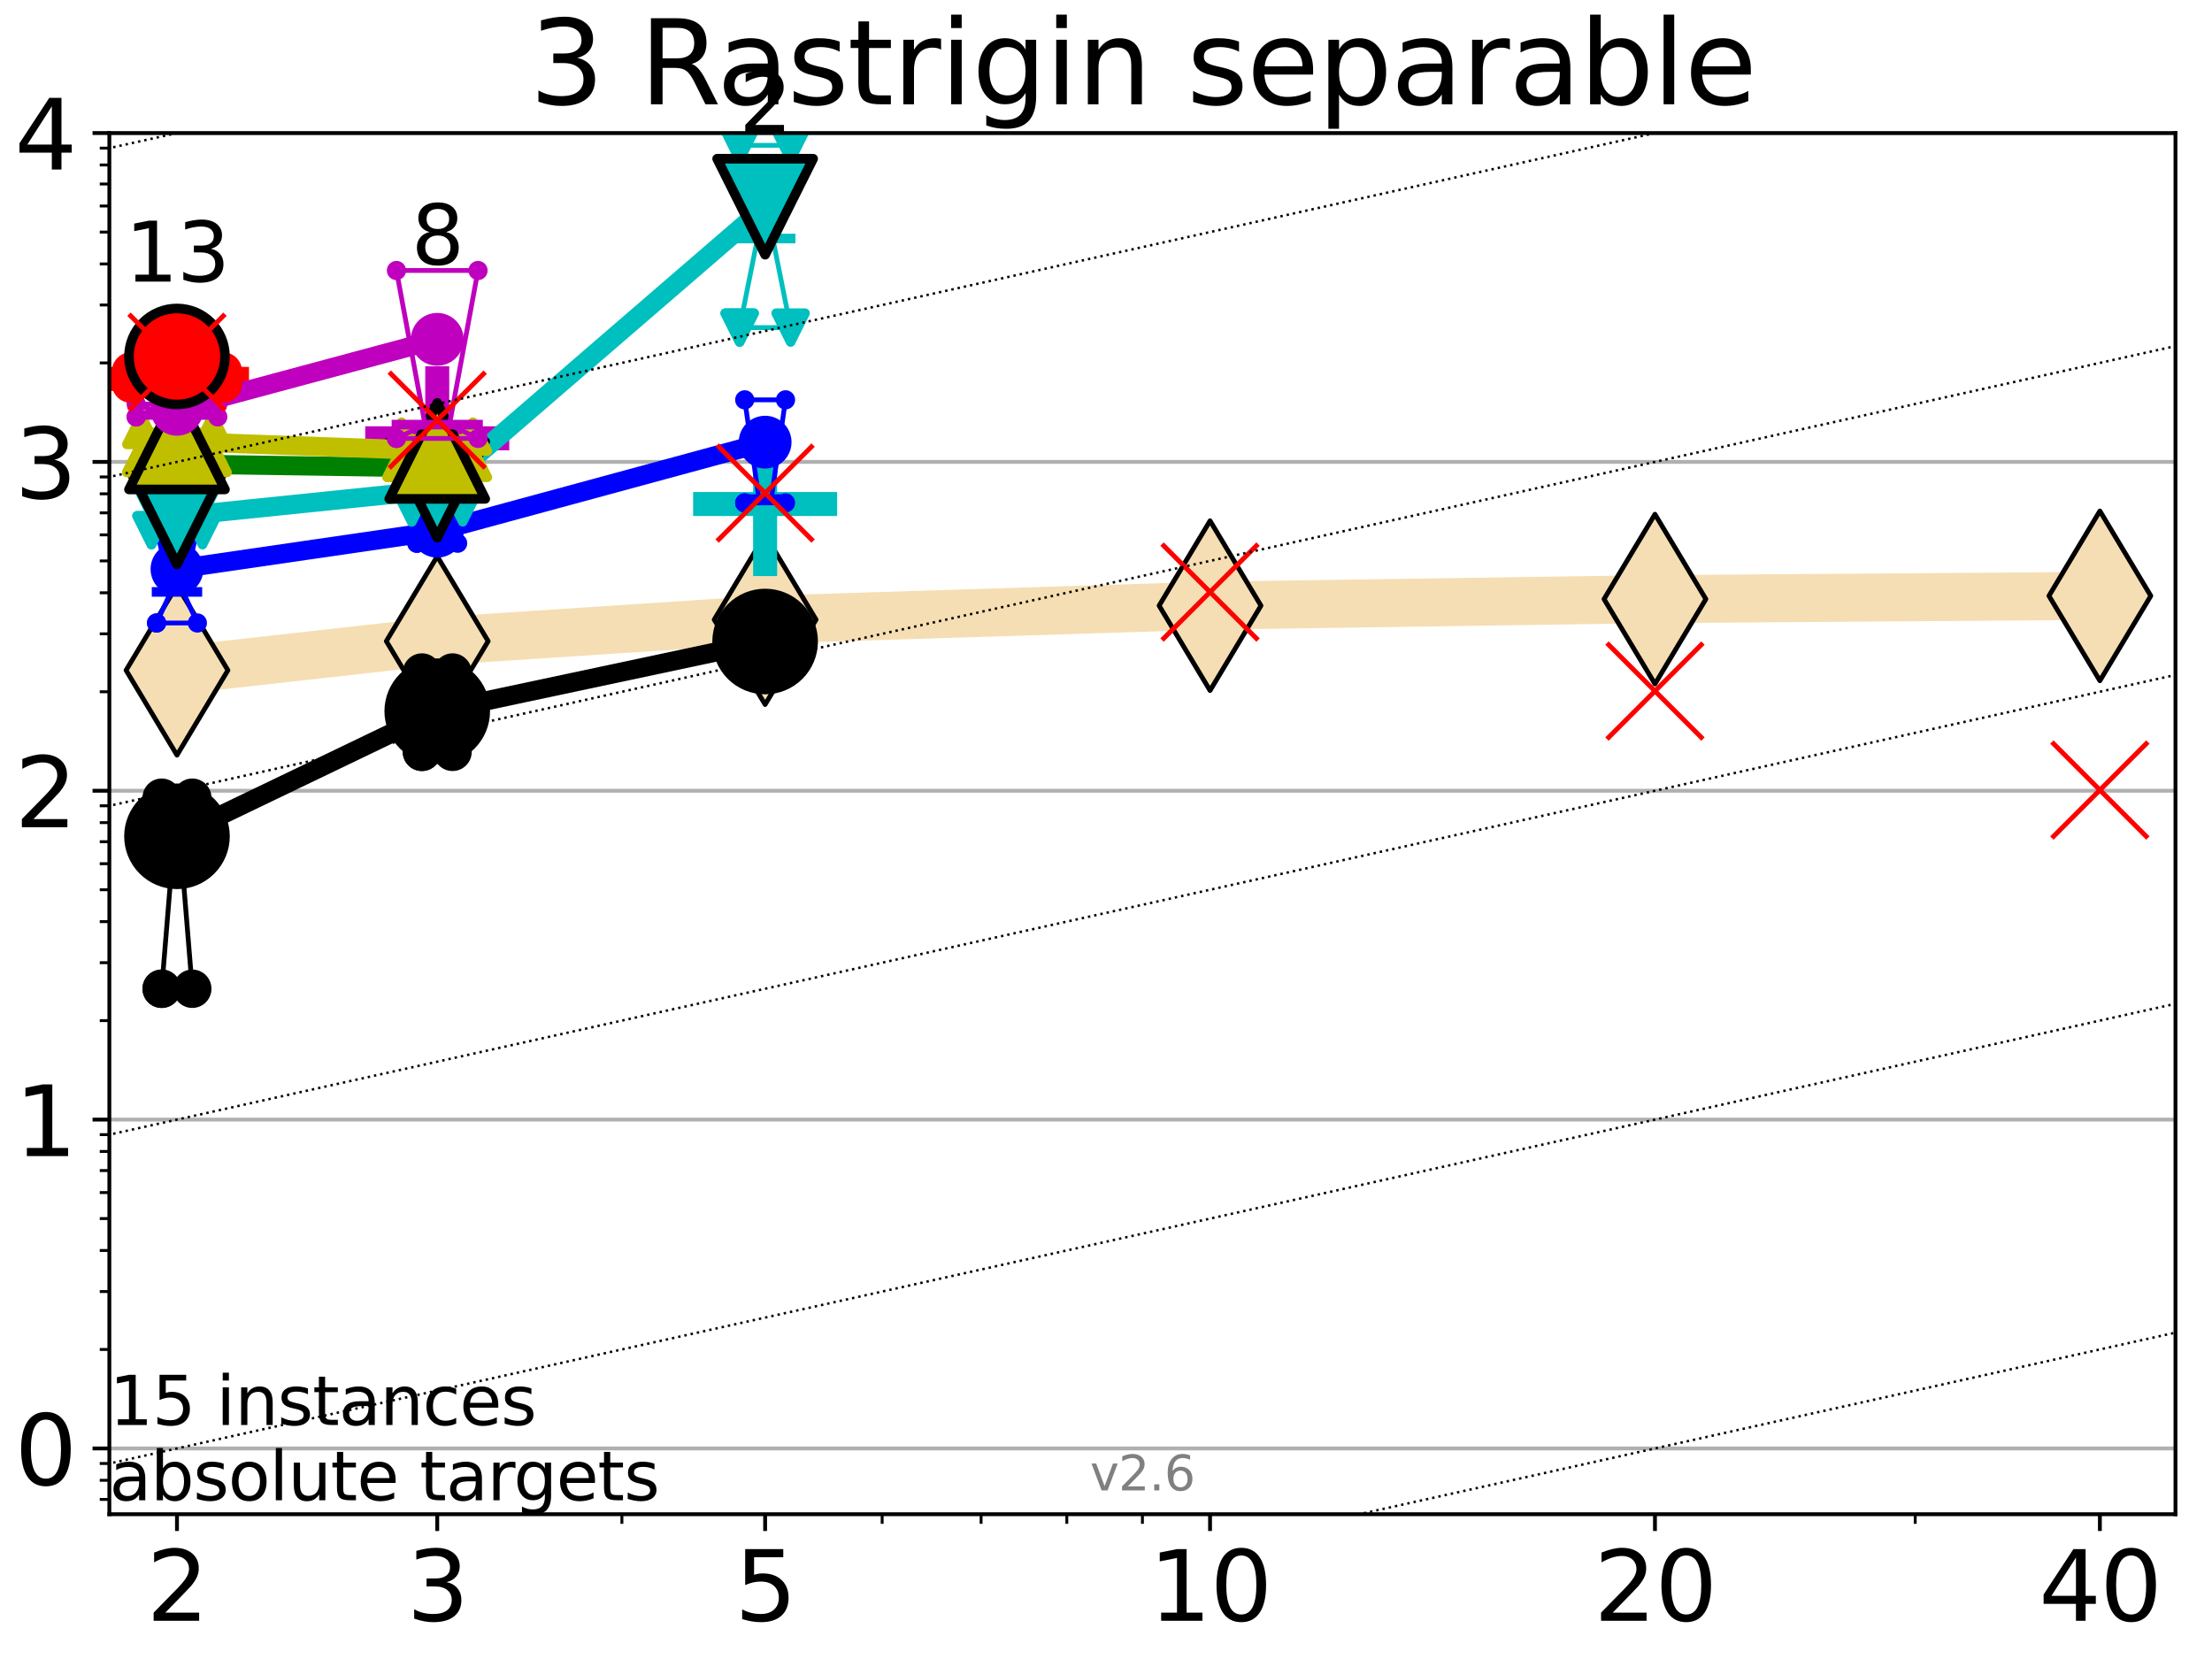 <?xml version="1.0" encoding="utf-8" standalone="no"?>
<!DOCTYPE svg PUBLIC "-//W3C//DTD SVG 1.1//EN"
  "http://www.w3.org/Graphics/SVG/1.1/DTD/svg11.dtd">
<svg height="345.6pt" version="1.1" viewBox="0 0 460.8 345.6" width="460.8pt" xmlns="http://www.w3.org/2000/svg" xmlns:xlink="http://www.w3.org/1999/xlink">
 <defs>
  <style type="text/css">*{stroke-linecap:butt;stroke-linejoin:round;}</style>
 </defs>
 <g id="figure_1">
  <g id="patch_1">
   <path d="M 0 345.6 
L 460.8 345.6 
L 460.8 0 
L 0 0 
z
" style="fill:#ffffff;"/>
  </g>
  <g id="axes_1">
   <g id="patch_2">
    <path d="M 22.78 315.44 
L 453.192 315.44 
L 453.192 27.72 
L 22.78 27.72 
z
" style="fill:#ffffff;"/>
   </g>
   <g id="line2d_1">
    <path clip-path="url(#paa80f59f14)" d="M 36.868 139.628 
L 91.085 133.571 
L 159.39 129.083 
L 252.074 126.169 
L 344.758 124.805 
L 437.443 124.128 
" style="fill:none;stroke:#f5deb3;stroke-linecap:square;stroke-width:10;"/>
    <defs>
     <path d="M -0 17.678 
L 10.607 0 
L 0 -17.678 
L -10.607 -0 
z
" id="m1c921a0068" style="stroke:#000000;stroke-linejoin:miter;"/>
    </defs>
    <g clip-path="url(#paa80f59f14)">
     <use style="fill:#f5deb3;stroke:#000000;stroke-linejoin:miter;" x="36.868" xlink:href="#m1c921a0068" y="139.628"/>
     <use style="fill:#f5deb3;stroke:#000000;stroke-linejoin:miter;" x="91.085" xlink:href="#m1c921a0068" y="133.571"/>
     <use style="fill:#f5deb3;stroke:#000000;stroke-linejoin:miter;" x="159.39" xlink:href="#m1c921a0068" y="129.083"/>
     <use style="fill:#f5deb3;stroke:#000000;stroke-linejoin:miter;" x="252.074" xlink:href="#m1c921a0068" y="126.169"/>
     <use style="fill:#f5deb3;stroke:#000000;stroke-linejoin:miter;" x="344.758" xlink:href="#m1c921a0068" y="124.805"/>
     <use style="fill:#f5deb3;stroke:#000000;stroke-linejoin:miter;" x="437.443" xlink:href="#m1c921a0068" y="124.128"/>
    </g>
   </g>
   <g id="line2d_2">
    <defs>
     <path d="M -15 0 
L 15 0 
M 0 15 
L 0 -15 
" id="m4ba7f2fe0a" style="stroke:#00bfbf;stroke-width:5;"/>
    </defs>
    <g clip-path="url(#paa80f59f14)">
     <use style="fill:#00bfbf;stroke:#00bfbf;stroke-width:5;" x="159.39" xlink:href="#m4ba7f2fe0a" y="104.999"/>
    </g>
   </g>
   <g id="line2d_3">
    <defs>
     <path d="M -15 0 
L 15 0 
M 0 15 
L 0 -15 
" id="mee93781dc2" style="stroke:#bf00bf;stroke-width:5;"/>
    </defs>
    <g clip-path="url(#paa80f59f14)">
     <use style="fill:#bf00bf;stroke:#bf00bf;stroke-width:5;" x="91.085" xlink:href="#mee93781dc2" y="91.301"/>
    </g>
   </g>
   <g id="line2d_4">
    <defs>
     <path d="M -15 0 
L 15 0 
M 0 15 
L 0 -15 
" id="m41a56f6edd" style="stroke:#ff0000;stroke-width:5;"/>
    </defs>
    <g clip-path="url(#paa80f59f14)">
     <use style="fill:#ff0000;stroke:#ff0000;stroke-width:5;" x="36.868" xlink:href="#m41a56f6edd" y="78.928"/>
    </g>
   </g>
   <g id="matplotlib.axis_1">
    <g id="xtick_1">
     <g id="line2d_5">
      <defs>
       <path d="M 0 0 
L 0 3.5 
" id="me342d12f41" style="stroke:#000000;stroke-width:0.8;"/>
      </defs>
      <g>
       <use style="stroke:#000000;stroke-width:0.8;" x="36.868" xlink:href="#me342d12f41" y="315.44"/>
      </g>
     </g>
     <g id="text_1">
      <!-- 2 -->
      <g transform="translate(30.506 337.637)scale(0.2 -0.2)">
       <defs>
        <path d="M 1228 531 
L 3431 531 
L 3431 0 
L 469 0 
L 469 531 
Q 828 903 1448 1529 
Q 2069 2156 2228 2338 
Q 2531 2678 2651 2914 
Q 2772 3150 2772 3378 
Q 2772 3750 2511 3984 
Q 2250 4219 1831 4219 
Q 1534 4219 1204 4116 
Q 875 4013 500 3803 
L 500 4441 
Q 881 4594 1212 4672 
Q 1544 4750 1819 4750 
Q 2544 4750 2975 4387 
Q 3406 4025 3406 3419 
Q 3406 3131 3298 2873 
Q 3191 2616 2906 2266 
Q 2828 2175 2409 1742 
Q 1991 1309 1228 531 
z
" id="DejaVuSans-32" transform="scale(0.016)"/>
       </defs>
       <use xlink:href="#DejaVuSans-32"/>
      </g>
     </g>
    </g>
    <g id="xtick_2">
     <g id="line2d_6">
      <g>
       <use style="stroke:#000000;stroke-width:0.8;" x="91.085" xlink:href="#me342d12f41" y="315.44"/>
      </g>
     </g>
     <g id="text_2">
      <!-- 3 -->
      <g transform="translate(84.723 337.637)scale(0.2 -0.2)">
       <defs>
        <path d="M 2597 2516 
Q 3050 2419 3304 2112 
Q 3559 1806 3559 1356 
Q 3559 666 3084 287 
Q 2609 -91 1734 -91 
Q 1441 -91 1130 -33 
Q 819 25 488 141 
L 488 750 
Q 750 597 1062 519 
Q 1375 441 1716 441 
Q 2309 441 2620 675 
Q 2931 909 2931 1356 
Q 2931 1769 2642 2001 
Q 2353 2234 1838 2234 
L 1294 2234 
L 1294 2753 
L 1863 2753 
Q 2328 2753 2575 2939 
Q 2822 3125 2822 3475 
Q 2822 3834 2567 4026 
Q 2313 4219 1838 4219 
Q 1578 4219 1281 4162 
Q 984 4106 628 3988 
L 628 4550 
Q 988 4650 1302 4700 
Q 1616 4750 1894 4750 
Q 2613 4750 3031 4423 
Q 3450 4097 3450 3541 
Q 3450 3153 3228 2886 
Q 3006 2619 2597 2516 
z
" id="DejaVuSans-33" transform="scale(0.016)"/>
       </defs>
       <use xlink:href="#DejaVuSans-33"/>
      </g>
     </g>
    </g>
    <g id="xtick_3">
     <g id="line2d_7">
      <g>
       <use style="stroke:#000000;stroke-width:0.8;" x="159.39" xlink:href="#me342d12f41" y="315.44"/>
      </g>
     </g>
     <g id="text_3">
      <!-- 5 -->
      <g transform="translate(153.028 337.637)scale(0.2 -0.2)">
       <defs>
        <path d="M 691 4666 
L 3169 4666 
L 3169 4134 
L 1269 4134 
L 1269 2991 
Q 1406 3038 1543 3061 
Q 1681 3084 1819 3084 
Q 2600 3084 3056 2656 
Q 3513 2228 3513 1497 
Q 3513 744 3044 326 
Q 2575 -91 1722 -91 
Q 1428 -91 1123 -41 
Q 819 9 494 109 
L 494 744 
Q 775 591 1075 516 
Q 1375 441 1709 441 
Q 2250 441 2565 725 
Q 2881 1009 2881 1497 
Q 2881 1984 2565 2268 
Q 2250 2553 1709 2553 
Q 1456 2553 1204 2497 
Q 953 2441 691 2322 
L 691 4666 
z
" id="DejaVuSans-35" transform="scale(0.016)"/>
       </defs>
       <use xlink:href="#DejaVuSans-35"/>
      </g>
     </g>
    </g>
    <g id="xtick_4">
     <g id="line2d_8">
      <g>
       <use style="stroke:#000000;stroke-width:0.8;" x="252.074" xlink:href="#me342d12f41" y="315.44"/>
      </g>
     </g>
     <g id="text_4">
      <!-- 10 -->
      <g transform="translate(239.349 337.637)scale(0.2 -0.2)">
       <defs>
        <path d="M 794 531 
L 1825 531 
L 1825 4091 
L 703 3866 
L 703 4441 
L 1819 4666 
L 2450 4666 
L 2450 531 
L 3481 531 
L 3481 0 
L 794 0 
L 794 531 
z
" id="DejaVuSans-31" transform="scale(0.016)"/>
        <path d="M 2034 4250 
Q 1547 4250 1301 3770 
Q 1056 3291 1056 2328 
Q 1056 1369 1301 889 
Q 1547 409 2034 409 
Q 2525 409 2770 889 
Q 3016 1369 3016 2328 
Q 3016 3291 2770 3770 
Q 2525 4250 2034 4250 
z
M 2034 4750 
Q 2819 4750 3233 4129 
Q 3647 3509 3647 2328 
Q 3647 1150 3233 529 
Q 2819 -91 2034 -91 
Q 1250 -91 836 529 
Q 422 1150 422 2328 
Q 422 3509 836 4129 
Q 1250 4750 2034 4750 
z
" id="DejaVuSans-30" transform="scale(0.016)"/>
       </defs>
       <use xlink:href="#DejaVuSans-31"/>
       <use x="63.623" xlink:href="#DejaVuSans-30"/>
      </g>
     </g>
    </g>
    <g id="xtick_5">
     <g id="line2d_9">
      <g>
       <use style="stroke:#000000;stroke-width:0.8;" x="344.758" xlink:href="#me342d12f41" y="315.44"/>
      </g>
     </g>
     <g id="text_5">
      <!-- 20 -->
      <g transform="translate(332.033 337.637)scale(0.2 -0.2)">
       <use xlink:href="#DejaVuSans-32"/>
       <use x="63.623" xlink:href="#DejaVuSans-30"/>
      </g>
     </g>
    </g>
    <g id="xtick_6">
     <g id="line2d_10">
      <g>
       <use style="stroke:#000000;stroke-width:0.8;" x="437.443" xlink:href="#me342d12f41" y="315.44"/>
      </g>
     </g>
     <g id="text_6">
      <!-- 40 -->
      <g transform="translate(424.718 337.637)scale(0.2 -0.2)">
       <defs>
        <path d="M 2419 4116 
L 825 1625 
L 2419 1625 
L 2419 4116 
z
M 2253 4666 
L 3047 4666 
L 3047 1625 
L 3713 1625 
L 3713 1100 
L 3047 1100 
L 3047 0 
L 2419 0 
L 2419 1100 
L 313 1100 
L 313 1709 
L 2253 4666 
z
" id="DejaVuSans-34" transform="scale(0.016)"/>
       </defs>
       <use xlink:href="#DejaVuSans-34"/>
       <use x="63.623" xlink:href="#DejaVuSans-30"/>
      </g>
     </g>
    </g>
    <g id="xtick_7">
     <g id="line2d_11">
      <defs>
       <path d="M 0 0 
L 0 2 
" id="m8385250fc1" style="stroke:#000000;stroke-width:0.6;"/>
      </defs>
      <g>
       <use style="stroke:#000000;stroke-width:0.6;" x="129.552" xlink:href="#m8385250fc1" y="315.44"/>
      </g>
     </g>
    </g>
    <g id="xtick_8">
     <g id="line2d_12">
      <g>
       <use style="stroke:#000000;stroke-width:0.6;" x="183.769" xlink:href="#m8385250fc1" y="315.44"/>
      </g>
     </g>
    </g>
    <g id="xtick_9">
     <g id="line2d_13">
      <g>
       <use style="stroke:#000000;stroke-width:0.6;" x="204.381" xlink:href="#m8385250fc1" y="315.44"/>
      </g>
     </g>
    </g>
    <g id="xtick_10">
     <g id="line2d_14">
      <g>
       <use style="stroke:#000000;stroke-width:0.6;" x="222.237" xlink:href="#m8385250fc1" y="315.44"/>
      </g>
     </g>
    </g>
    <g id="xtick_11">
     <g id="line2d_15">
      <g>
       <use style="stroke:#000000;stroke-width:0.6;" x="237.986" xlink:href="#m8385250fc1" y="315.44"/>
      </g>
     </g>
    </g>
    <g id="xtick_12">
     <g id="line2d_16">
      <g>
       <use style="stroke:#000000;stroke-width:0.6;" x="398.975" xlink:href="#m8385250fc1" y="315.44"/>
      </g>
     </g>
    </g>
   </g>
   <g id="matplotlib.axis_2">
    <g id="ytick_1">
     <g id="line2d_17">
      <path clip-path="url(#paa80f59f14)" d="M 22.78 301.739 
L 453.192 301.739 
" style="fill:none;stroke:#b0b0b0;stroke-linecap:square;stroke-width:0.8;"/>
     </g>
     <g id="line2d_18">
      <defs>
       <path d="M 0 0 
L -3.5 0 
" id="m76fdff9dec" style="stroke:#000000;stroke-width:0.8;"/>
      </defs>
      <g>
       <use style="stroke:#000000;stroke-width:0.8;" x="22.78" xlink:href="#m76fdff9dec" y="301.739"/>
      </g>
     </g>
     <g id="text_7">
      <!-- 0 -->
      <g transform="translate(3.055 309.337)scale(0.2 -0.2)">
       <use xlink:href="#DejaVuSans-30"/>
      </g>
     </g>
    </g>
    <g id="ytick_2">
     <g id="line2d_19">
      <path clip-path="url(#paa80f59f14)" d="M 22.78 233.234 
L 453.192 233.234 
" style="fill:none;stroke:#b0b0b0;stroke-linecap:square;stroke-width:0.8;"/>
     </g>
     <g id="line2d_20">
      <g>
       <use style="stroke:#000000;stroke-width:0.8;" x="22.78" xlink:href="#m76fdff9dec" y="233.234"/>
      </g>
     </g>
     <g id="text_8">
      <!-- 1 -->
      <g transform="translate(3.055 240.833)scale(0.2 -0.2)">
       <use xlink:href="#DejaVuSans-31"/>
      </g>
     </g>
    </g>
    <g id="ytick_3">
     <g id="line2d_21">
      <path clip-path="url(#paa80f59f14)" d="M 22.78 164.73 
L 453.192 164.73 
" style="fill:none;stroke:#b0b0b0;stroke-linecap:square;stroke-width:0.8;"/>
     </g>
     <g id="line2d_22">
      <g>
       <use style="stroke:#000000;stroke-width:0.8;" x="22.78" xlink:href="#m76fdff9dec" y="164.73"/>
      </g>
     </g>
     <g id="text_9">
      <!-- 2 -->
      <g transform="translate(3.055 172.328)scale(0.2 -0.2)">
       <use xlink:href="#DejaVuSans-32"/>
      </g>
     </g>
    </g>
    <g id="ytick_4">
     <g id="line2d_23">
      <path clip-path="url(#paa80f59f14)" d="M 22.78 96.225 
L 453.192 96.225 
" style="fill:none;stroke:#b0b0b0;stroke-linecap:square;stroke-width:0.8;"/>
     </g>
     <g id="line2d_24">
      <g>
       <use style="stroke:#000000;stroke-width:0.8;" x="22.78" xlink:href="#m76fdff9dec" y="96.225"/>
      </g>
     </g>
     <g id="text_10">
      <!-- 3 -->
      <g transform="translate(3.055 103.823)scale(0.2 -0.2)">
       <use xlink:href="#DejaVuSans-33"/>
      </g>
     </g>
    </g>
    <g id="ytick_5">
     <g id="line2d_25">
      <path clip-path="url(#paa80f59f14)" d="M 22.78 27.72 
L 453.192 27.72 
" style="fill:none;stroke:#b0b0b0;stroke-linecap:square;stroke-width:0.8;"/>
     </g>
     <g id="line2d_26">
      <g>
       <use style="stroke:#000000;stroke-width:0.8;" x="22.78" xlink:href="#m76fdff9dec" y="27.72"/>
      </g>
     </g>
     <g id="text_11">
      <!-- 4 -->
      <g transform="translate(3.055 35.318)scale(0.2 -0.2)">
       <use xlink:href="#DejaVuSans-34"/>
      </g>
     </g>
    </g>
    <g id="ytick_6">
     <g id="line2d_27">
      <defs>
       <path d="M 0 0 
L -2 0 
" id="mecf2ca1f7a" style="stroke:#000000;stroke-width:0.6;"/>
      </defs>
      <g>
       <use style="stroke:#000000;stroke-width:0.6;" x="22.78" xlink:href="#mecf2ca1f7a" y="312.351"/>
      </g>
     </g>
    </g>
    <g id="ytick_7">
     <g id="line2d_28">
      <g>
       <use style="stroke:#000000;stroke-width:0.6;" x="22.78" xlink:href="#mecf2ca1f7a" y="308.378"/>
      </g>
     </g>
    </g>
    <g id="ytick_8">
     <g id="line2d_29">
      <g>
       <use style="stroke:#000000;stroke-width:0.6;" x="22.78" xlink:href="#mecf2ca1f7a" y="304.874"/>
      </g>
     </g>
    </g>
    <g id="ytick_9">
     <g id="line2d_30">
      <g>
       <use style="stroke:#000000;stroke-width:0.6;" x="22.78" xlink:href="#mecf2ca1f7a" y="281.117"/>
      </g>
     </g>
    </g>
    <g id="ytick_10">
     <g id="line2d_31">
      <g>
       <use style="stroke:#000000;stroke-width:0.6;" x="22.78" xlink:href="#mecf2ca1f7a" y="269.054"/>
      </g>
     </g>
    </g>
    <g id="ytick_11">
     <g id="line2d_32">
      <g>
       <use style="stroke:#000000;stroke-width:0.6;" x="22.78" xlink:href="#mecf2ca1f7a" y="260.495"/>
      </g>
     </g>
    </g>
    <g id="ytick_12">
     <g id="line2d_33">
      <g>
       <use style="stroke:#000000;stroke-width:0.6;" x="22.78" xlink:href="#mecf2ca1f7a" y="253.856"/>
      </g>
     </g>
    </g>
    <g id="ytick_13">
     <g id="line2d_34">
      <g>
       <use style="stroke:#000000;stroke-width:0.6;" x="22.78" xlink:href="#mecf2ca1f7a" y="248.432"/>
      </g>
     </g>
    </g>
    <g id="ytick_14">
     <g id="line2d_35">
      <g>
       <use style="stroke:#000000;stroke-width:0.6;" x="22.78" xlink:href="#mecf2ca1f7a" y="243.846"/>
      </g>
     </g>
    </g>
    <g id="ytick_15">
     <g id="line2d_36">
      <g>
       <use style="stroke:#000000;stroke-width:0.6;" x="22.78" xlink:href="#mecf2ca1f7a" y="239.873"/>
      </g>
     </g>
    </g>
    <g id="ytick_16">
     <g id="line2d_37">
      <g>
       <use style="stroke:#000000;stroke-width:0.6;" x="22.78" xlink:href="#mecf2ca1f7a" y="236.369"/>
      </g>
     </g>
    </g>
    <g id="ytick_17">
     <g id="line2d_38">
      <g>
       <use style="stroke:#000000;stroke-width:0.6;" x="22.78" xlink:href="#mecf2ca1f7a" y="212.612"/>
      </g>
     </g>
    </g>
    <g id="ytick_18">
     <g id="line2d_39">
      <g>
       <use style="stroke:#000000;stroke-width:0.6;" x="22.78" xlink:href="#mecf2ca1f7a" y="200.549"/>
      </g>
     </g>
    </g>
    <g id="ytick_19">
     <g id="line2d_40">
      <g>
       <use style="stroke:#000000;stroke-width:0.6;" x="22.78" xlink:href="#mecf2ca1f7a" y="191.99"/>
      </g>
     </g>
    </g>
    <g id="ytick_20">
     <g id="line2d_41">
      <g>
       <use style="stroke:#000000;stroke-width:0.6;" x="22.78" xlink:href="#mecf2ca1f7a" y="185.352"/>
      </g>
     </g>
    </g>
    <g id="ytick_21">
     <g id="line2d_42">
      <g>
       <use style="stroke:#000000;stroke-width:0.6;" x="22.78" xlink:href="#mecf2ca1f7a" y="179.927"/>
      </g>
     </g>
    </g>
    <g id="ytick_22">
     <g id="line2d_43">
      <g>
       <use style="stroke:#000000;stroke-width:0.6;" x="22.78" xlink:href="#mecf2ca1f7a" y="175.341"/>
      </g>
     </g>
    </g>
    <g id="ytick_23">
     <g id="line2d_44">
      <g>
       <use style="stroke:#000000;stroke-width:0.6;" x="22.78" xlink:href="#mecf2ca1f7a" y="171.368"/>
      </g>
     </g>
    </g>
    <g id="ytick_24">
     <g id="line2d_45">
      <g>
       <use style="stroke:#000000;stroke-width:0.6;" x="22.78" xlink:href="#mecf2ca1f7a" y="167.864"/>
      </g>
     </g>
    </g>
    <g id="ytick_25">
     <g id="line2d_46">
      <g>
       <use style="stroke:#000000;stroke-width:0.6;" x="22.78" xlink:href="#mecf2ca1f7a" y="144.108"/>
      </g>
     </g>
    </g>
    <g id="ytick_26">
     <g id="line2d_47">
      <g>
       <use style="stroke:#000000;stroke-width:0.6;" x="22.78" xlink:href="#mecf2ca1f7a" y="132.044"/>
      </g>
     </g>
    </g>
    <g id="ytick_27">
     <g id="line2d_48">
      <g>
       <use style="stroke:#000000;stroke-width:0.6;" x="22.78" xlink:href="#mecf2ca1f7a" y="123.486"/>
      </g>
     </g>
    </g>
    <g id="ytick_28">
     <g id="line2d_49">
      <g>
       <use style="stroke:#000000;stroke-width:0.6;" x="22.78" xlink:href="#mecf2ca1f7a" y="116.847"/>
      </g>
     </g>
    </g>
    <g id="ytick_29">
     <g id="line2d_50">
      <g>
       <use style="stroke:#000000;stroke-width:0.6;" x="22.78" xlink:href="#mecf2ca1f7a" y="111.422"/>
      </g>
     </g>
    </g>
    <g id="ytick_30">
     <g id="line2d_51">
      <g>
       <use style="stroke:#000000;stroke-width:0.6;" x="22.78" xlink:href="#mecf2ca1f7a" y="106.836"/>
      </g>
     </g>
    </g>
    <g id="ytick_31">
     <g id="line2d_52">
      <g>
       <use style="stroke:#000000;stroke-width:0.6;" x="22.78" xlink:href="#mecf2ca1f7a" y="102.864"/>
      </g>
     </g>
    </g>
    <g id="ytick_32">
     <g id="line2d_53">
      <g>
       <use style="stroke:#000000;stroke-width:0.6;" x="22.78" xlink:href="#mecf2ca1f7a" y="99.359"/>
      </g>
     </g>
    </g>
    <g id="ytick_33">
     <g id="line2d_54">
      <g>
       <use style="stroke:#000000;stroke-width:0.6;" x="22.78" xlink:href="#mecf2ca1f7a" y="75.603"/>
      </g>
     </g>
    </g>
    <g id="ytick_34">
     <g id="line2d_55">
      <g>
       <use style="stroke:#000000;stroke-width:0.6;" x="22.78" xlink:href="#mecf2ca1f7a" y="63.54"/>
      </g>
     </g>
    </g>
    <g id="ytick_35">
     <g id="line2d_56">
      <g>
       <use style="stroke:#000000;stroke-width:0.6;" x="22.78" xlink:href="#mecf2ca1f7a" y="54.981"/>
      </g>
     </g>
    </g>
    <g id="ytick_36">
     <g id="line2d_57">
      <g>
       <use style="stroke:#000000;stroke-width:0.6;" x="22.78" xlink:href="#mecf2ca1f7a" y="48.342"/>
      </g>
     </g>
    </g>
    <g id="ytick_37">
     <g id="line2d_58">
      <g>
       <use style="stroke:#000000;stroke-width:0.6;" x="22.78" xlink:href="#mecf2ca1f7a" y="42.918"/>
      </g>
     </g>
    </g>
    <g id="ytick_38">
     <g id="line2d_59">
      <g>
       <use style="stroke:#000000;stroke-width:0.6;" x="22.78" xlink:href="#mecf2ca1f7a" y="38.332"/>
      </g>
     </g>
    </g>
    <g id="ytick_39">
     <g id="line2d_60">
      <g>
       <use style="stroke:#000000;stroke-width:0.6;" x="22.78" xlink:href="#mecf2ca1f7a" y="34.359"/>
      </g>
     </g>
    </g>
    <g id="ytick_40">
     <g id="line2d_61">
      <g>
       <use style="stroke:#000000;stroke-width:0.6;" x="22.78" xlink:href="#mecf2ca1f7a" y="30.855"/>
      </g>
     </g>
    </g>
   </g>
   <g id="line2d_62">
    <path clip-path="url(#paa80f59f14)" d="M 33.682 205.974 
L 35.912 178.713 
L 33.682 166.177 
L 40.054 166.177 
L 37.824 178.713 
L 40.054 205.974 
L 33.682 205.974 
" style="fill:none;stroke:#000000;stroke-linecap:square;"/>
   </g>
   <g id="line2d_63">
    <path clip-path="url(#paa80f59f14)" d="M 33.682 205.974 
L 40.054 205.974 
L 40.054 166.177 
L 33.682 166.177 
L 33.682 205.974 
" style="fill:none;"/>
    <defs>
     <path d="M 0 3 
C 0.796 3 1.559 2.684 2.121 2.121 
C 2.684 1.559 3 0.796 3 0 
C 3 -0.796 2.684 -1.559 2.121 -2.121 
C 1.559 -2.684 0.796 -3 0 -3 
C -0.796 -3 -1.559 -2.684 -2.121 -2.121 
C -2.684 -1.559 -3 -0.796 -3 0 
C -3 0.796 -2.684 1.559 -2.121 2.121 
C -1.559 2.684 -0.796 3 0 3 
z
" id="mf66c65d8e8" style="stroke:#000000;stroke-width:2;"/>
    </defs>
    <g clip-path="url(#paa80f59f14)">
     <use style="stroke:#000000;stroke-width:2;" x="33.682" xlink:href="#mf66c65d8e8" y="205.974"/>
     <use style="stroke:#000000;stroke-width:2;" x="40.054" xlink:href="#mf66c65d8e8" y="205.974"/>
     <use style="stroke:#000000;stroke-width:2;" x="40.054" xlink:href="#mf66c65d8e8" y="166.177"/>
     <use style="stroke:#000000;stroke-width:2;" x="33.682" xlink:href="#mf66c65d8e8" y="166.177"/>
     <use style="stroke:#000000;stroke-width:2;" x="33.682" xlink:href="#mf66c65d8e8" y="205.974"/>
    </g>
   </g>
   <g id="line2d_64">
    <path clip-path="url(#paa80f59f14)" d="M 33.682 178.713 
L 40.054 178.713 
" style="fill:none;stroke:#000000;stroke-linecap:square;stroke-width:2;"/>
   </g>
   <g id="line2d_65">
    <path clip-path="url(#paa80f59f14)" d="M 87.899 156.62 
L 90.129 151.819 
L 87.899 140.101 
L 94.271 140.101 
L 92.041 151.819 
L 94.271 156.62 
L 87.899 156.62 
" style="fill:none;stroke:#000000;stroke-linecap:square;"/>
   </g>
   <g id="line2d_66">
    <path clip-path="url(#paa80f59f14)" d="M 87.899 156.62 
L 94.271 156.62 
L 94.271 140.101 
L 87.899 140.101 
L 87.899 156.62 
" style="fill:none;"/>
    <g clip-path="url(#paa80f59f14)">
     <use style="stroke:#000000;stroke-width:2;" x="87.899" xlink:href="#mf66c65d8e8" y="156.62"/>
     <use style="stroke:#000000;stroke-width:2;" x="94.271" xlink:href="#mf66c65d8e8" y="156.62"/>
     <use style="stroke:#000000;stroke-width:2;" x="94.271" xlink:href="#mf66c65d8e8" y="140.101"/>
     <use style="stroke:#000000;stroke-width:2;" x="87.899" xlink:href="#mf66c65d8e8" y="140.101"/>
     <use style="stroke:#000000;stroke-width:2;" x="87.899" xlink:href="#mf66c65d8e8" y="156.62"/>
    </g>
   </g>
   <g id="line2d_67">
    <path clip-path="url(#paa80f59f14)" d="M 87.899 151.819 
L 94.271 151.819 
" style="fill:none;stroke:#000000;stroke-linecap:square;stroke-width:2;"/>
   </g>
   <g id="line2d_68">
    <path clip-path="url(#paa80f59f14)" d="M 156.204 135.422 
L 158.434 132.747 
L 156.204 130.376 
L 162.576 130.376 
L 160.346 132.747 
L 162.576 135.422 
L 156.204 135.422 
" style="fill:none;stroke:#000000;stroke-linecap:square;"/>
   </g>
   <g id="line2d_69">
    <path clip-path="url(#paa80f59f14)" d="M 156.204 135.422 
L 162.576 135.422 
L 162.576 130.376 
L 156.204 130.376 
L 156.204 135.422 
" style="fill:none;"/>
    <g clip-path="url(#paa80f59f14)">
     <use style="stroke:#000000;stroke-width:2;" x="156.204" xlink:href="#mf66c65d8e8" y="135.422"/>
     <use style="stroke:#000000;stroke-width:2;" x="162.576" xlink:href="#mf66c65d8e8" y="135.422"/>
     <use style="stroke:#000000;stroke-width:2;" x="162.576" xlink:href="#mf66c65d8e8" y="130.376"/>
     <use style="stroke:#000000;stroke-width:2;" x="156.204" xlink:href="#mf66c65d8e8" y="130.376"/>
     <use style="stroke:#000000;stroke-width:2;" x="156.204" xlink:href="#mf66c65d8e8" y="135.422"/>
    </g>
   </g>
   <g id="line2d_70">
    <path clip-path="url(#paa80f59f14)" d="M 156.204 132.747 
L 162.576 132.747 
" style="fill:none;stroke:#000000;stroke-linecap:square;stroke-width:2;"/>
   </g>
   <g id="line2d_71">
    <path clip-path="url(#paa80f59f14)" d="M 36.868 174.215 
L 91.085 148.156 
" style="fill:none;stroke:#000000;stroke-linecap:square;stroke-width:4;"/>
   </g>
   <g id="line2d_72">
    <path clip-path="url(#paa80f59f14)" d="M 91.085 148.156 
L 159.39 133.64 
" style="fill:none;stroke:#000000;stroke-linecap:square;stroke-width:4;"/>
   </g>
   <g id="line2d_73">
    <path clip-path="url(#paa80f59f14)" d="M 36.868 174.215 
L 91.085 148.156 
L 159.39 133.64 
" style="fill:none;"/>
    <defs>
     <path d="M 0 10 
C 2.652 10 5.196 8.946 7.071 7.071 
C 8.946 5.196 10 2.652 10 0 
C 10 -2.652 8.946 -5.196 7.071 -7.071 
C 5.196 -8.946 2.652 -10 0 -10 
C -2.652 -10 -5.196 -8.946 -7.071 -7.071 
C -8.946 -5.196 -10 -2.652 -10 0 
C -10 2.652 -8.946 5.196 -7.071 7.071 
C -5.196 8.946 -2.652 10 0 10 
z
" id="md7104b600a" style="stroke:#000000;stroke-width:2;"/>
    </defs>
    <g clip-path="url(#paa80f59f14)">
     <use style="stroke:#000000;stroke-width:2;" x="36.868" xlink:href="#md7104b600a" y="174.215"/>
     <use style="stroke:#000000;stroke-width:2;" x="91.085" xlink:href="#md7104b600a" y="148.156"/>
     <use style="stroke:#000000;stroke-width:2;" x="159.39" xlink:href="#md7104b600a" y="133.64"/>
    </g>
   </g>
   <g id="line2d_74">
    <path clip-path="url(#paa80f59f14)" d="M 32.62 129.778 
L 35.594 123.3 
L 32.62 110.172 
L 41.116 110.172 
L 38.143 123.3 
L 41.116 129.778 
L 32.62 129.778 
" style="fill:none;stroke:#0000ff;stroke-linecap:square;"/>
   </g>
   <g id="line2d_75">
    <path clip-path="url(#paa80f59f14)" d="M 32.62 129.778 
L 41.116 129.778 
L 41.116 110.172 
L 32.62 110.172 
L 32.62 129.778 
" style="fill:none;"/>
    <defs>
     <path d="M 0 1.5 
C 0.398 1.5 0.779 1.342 1.061 1.061 
C 1.342 0.779 1.5 0.398 1.5 0 
C 1.5 -0.398 1.342 -0.779 1.061 -1.061 
C 0.779 -1.342 0.398 -1.5 0 -1.5 
C -0.398 -1.5 -0.779 -1.342 -1.061 -1.061 
C -1.342 -0.779 -1.5 -0.398 -1.5 0 
C -1.5 0.398 -1.342 0.779 -1.061 1.061 
C -0.779 1.342 -0.398 1.5 0 1.5 
z
" id="m3caf2d44a4" style="stroke:#0000ff;"/>
    </defs>
    <g clip-path="url(#paa80f59f14)">
     <use style="fill:#0000ff;stroke:#0000ff;" x="32.62" xlink:href="#m3caf2d44a4" y="129.778"/>
     <use style="fill:#0000ff;stroke:#0000ff;" x="41.116" xlink:href="#m3caf2d44a4" y="129.778"/>
     <use style="fill:#0000ff;stroke:#0000ff;" x="41.116" xlink:href="#m3caf2d44a4" y="110.172"/>
     <use style="fill:#0000ff;stroke:#0000ff;" x="32.62" xlink:href="#m3caf2d44a4" y="110.172"/>
     <use style="fill:#0000ff;stroke:#0000ff;" x="32.62" xlink:href="#m3caf2d44a4" y="129.778"/>
    </g>
   </g>
   <g id="line2d_76">
    <path clip-path="url(#paa80f59f14)" d="M 32.62 123.3 
L 41.116 123.3 
" style="fill:none;stroke:#0000ff;stroke-linecap:square;stroke-width:2;"/>
   </g>
   <g id="line2d_77">
    <path clip-path="url(#paa80f59f14)" d="M 86.837 113.167 
L 89.811 110.495 
L 86.837 106.491 
L 95.333 106.491 
L 92.359 110.495 
L 95.333 113.167 
L 86.837 113.167 
" style="fill:none;stroke:#0000ff;stroke-linecap:square;"/>
   </g>
   <g id="line2d_78">
    <path clip-path="url(#paa80f59f14)" d="M 86.837 113.167 
L 95.333 113.167 
L 95.333 106.491 
L 86.837 106.491 
L 86.837 113.167 
" style="fill:none;"/>
    <g clip-path="url(#paa80f59f14)">
     <use style="fill:#0000ff;stroke:#0000ff;" x="86.837" xlink:href="#m3caf2d44a4" y="113.167"/>
     <use style="fill:#0000ff;stroke:#0000ff;" x="95.333" xlink:href="#m3caf2d44a4" y="113.167"/>
     <use style="fill:#0000ff;stroke:#0000ff;" x="95.333" xlink:href="#m3caf2d44a4" y="106.491"/>
     <use style="fill:#0000ff;stroke:#0000ff;" x="86.837" xlink:href="#m3caf2d44a4" y="106.491"/>
     <use style="fill:#0000ff;stroke:#0000ff;" x="86.837" xlink:href="#m3caf2d44a4" y="113.167"/>
    </g>
   </g>
   <g id="line2d_79">
    <path clip-path="url(#paa80f59f14)" d="M 86.837 110.495 
L 95.333 110.495 
" style="fill:none;stroke:#0000ff;stroke-linecap:square;stroke-width:2;"/>
   </g>
   <g id="line2d_80">
    <path clip-path="url(#paa80f59f14)" d="M 155.142 104.756 
L 158.116 103.978 
L 155.142 83.294 
L 163.638 83.294 
L 160.665 103.978 
L 163.638 104.756 
L 155.142 104.756 
" style="fill:none;stroke:#0000ff;stroke-linecap:square;"/>
   </g>
   <g id="line2d_81">
    <path clip-path="url(#paa80f59f14)" d="M 155.142 104.756 
L 163.638 104.756 
L 163.638 83.294 
L 155.142 83.294 
L 155.142 104.756 
" style="fill:none;"/>
    <g clip-path="url(#paa80f59f14)">
     <use style="fill:#0000ff;stroke:#0000ff;" x="155.142" xlink:href="#m3caf2d44a4" y="104.756"/>
     <use style="fill:#0000ff;stroke:#0000ff;" x="163.638" xlink:href="#m3caf2d44a4" y="104.756"/>
     <use style="fill:#0000ff;stroke:#0000ff;" x="163.638" xlink:href="#m3caf2d44a4" y="83.294"/>
     <use style="fill:#0000ff;stroke:#0000ff;" x="155.142" xlink:href="#m3caf2d44a4" y="83.294"/>
     <use style="fill:#0000ff;stroke:#0000ff;" x="155.142" xlink:href="#m3caf2d44a4" y="104.756"/>
    </g>
   </g>
   <g id="line2d_82">
    <path clip-path="url(#paa80f59f14)" d="M 155.142 103.978 
L 163.638 103.978 
" style="fill:none;stroke:#0000ff;stroke-linecap:square;stroke-width:2;"/>
   </g>
   <g id="line2d_83">
    <path clip-path="url(#paa80f59f14)" d="M 36.868 118.555 
L 91.085 110.66 
" style="fill:none;stroke:#0000ff;stroke-linecap:square;stroke-width:4;"/>
   </g>
   <g id="line2d_84">
    <path clip-path="url(#paa80f59f14)" d="M 91.085 110.66 
L 159.39 92.11 
" style="fill:none;stroke:#0000ff;stroke-linecap:square;stroke-width:4;"/>
   </g>
   <g id="line2d_85">
    <path clip-path="url(#paa80f59f14)" d="M 36.868 118.555 
L 91.085 110.66 
L 159.39 92.11 
" style="fill:none;"/>
    <defs>
     <path d="M 0 5 
C 1.326 5 2.598 4.473 3.536 3.536 
C 4.473 2.598 5 1.326 5 0 
C 5 -1.326 4.473 -2.598 3.536 -3.536 
C 2.598 -4.473 1.326 -5 0 -5 
C -1.326 -5 -2.598 -4.473 -3.536 -3.536 
C -4.473 -2.598 -5 -1.326 -5 0 
C -5 1.326 -4.473 2.598 -3.536 3.536 
C -2.598 4.473 -1.326 5 0 5 
z
" id="m54a6063832" style="stroke:#0000ff;"/>
    </defs>
    <g clip-path="url(#paa80f59f14)">
     <use style="fill:#0000ff;stroke:#0000ff;" x="36.868" xlink:href="#m54a6063832" y="118.555"/>
     <use style="fill:#0000ff;stroke:#0000ff;" x="91.085" xlink:href="#m54a6063832" y="110.66"/>
     <use style="fill:#0000ff;stroke:#0000ff;" x="159.39" xlink:href="#m54a6063832" y="92.11"/>
    </g>
   </g>
   <g id="line2d_86">
    <path clip-path="url(#paa80f59f14)" d="M 31.558 110.459 
L 35.275 106.435 
L 31.558 104.341 
L 42.178 104.341 
L 38.461 106.435 
L 42.178 110.459 
L 31.558 110.459 
" style="fill:none;stroke:#00bfbf;stroke-linecap:square;"/>
   </g>
   <g id="line2d_87">
    <path clip-path="url(#paa80f59f14)" d="M 31.558 110.459 
L 42.178 110.459 
L 42.178 104.341 
L 31.558 104.341 
L 31.558 110.459 
" style="fill:none;"/>
    <defs>
     <path d="M -0 3 
L 3 -3 
L -3 -3 
z
" id="mb21ca95b7e" style="stroke:#00bfbf;stroke-linejoin:miter;stroke-width:2;"/>
    </defs>
    <g clip-path="url(#paa80f59f14)">
     <use style="fill:#00bfbf;stroke:#00bfbf;stroke-linejoin:miter;stroke-width:2;" x="31.558" xlink:href="#mb21ca95b7e" y="110.459"/>
     <use style="fill:#00bfbf;stroke:#00bfbf;stroke-linejoin:miter;stroke-width:2;" x="42.178" xlink:href="#mb21ca95b7e" y="110.459"/>
     <use style="fill:#00bfbf;stroke:#00bfbf;stroke-linejoin:miter;stroke-width:2;" x="42.178" xlink:href="#mb21ca95b7e" y="104.341"/>
     <use style="fill:#00bfbf;stroke:#00bfbf;stroke-linejoin:miter;stroke-width:2;" x="31.558" xlink:href="#mb21ca95b7e" y="104.341"/>
     <use style="fill:#00bfbf;stroke:#00bfbf;stroke-linejoin:miter;stroke-width:2;" x="31.558" xlink:href="#mb21ca95b7e" y="110.459"/>
    </g>
   </g>
   <g id="line2d_88">
    <path clip-path="url(#paa80f59f14)" d="M 31.558 106.435 
L 42.178 106.435 
" style="fill:none;stroke:#00bfbf;stroke-linecap:square;stroke-width:2;"/>
   </g>
   <g id="line2d_89">
    <path clip-path="url(#paa80f59f14)" d="M 85.775 105.697 
L 89.492 102.287 
L 85.775 98.389 
L 96.395 98.389 
L 92.678 102.287 
L 96.395 105.697 
L 85.775 105.697 
" style="fill:none;stroke:#00bfbf;stroke-linecap:square;"/>
   </g>
   <g id="line2d_90">
    <path clip-path="url(#paa80f59f14)" d="M 85.775 105.697 
L 96.395 105.697 
L 96.395 98.389 
L 85.775 98.389 
L 85.775 105.697 
" style="fill:none;"/>
    <g clip-path="url(#paa80f59f14)">
     <use style="fill:#00bfbf;stroke:#00bfbf;stroke-linejoin:miter;stroke-width:2;" x="85.775" xlink:href="#mb21ca95b7e" y="105.697"/>
     <use style="fill:#00bfbf;stroke:#00bfbf;stroke-linejoin:miter;stroke-width:2;" x="96.395" xlink:href="#mb21ca95b7e" y="105.697"/>
     <use style="fill:#00bfbf;stroke:#00bfbf;stroke-linejoin:miter;stroke-width:2;" x="96.395" xlink:href="#mb21ca95b7e" y="98.389"/>
     <use style="fill:#00bfbf;stroke:#00bfbf;stroke-linejoin:miter;stroke-width:2;" x="85.775" xlink:href="#mb21ca95b7e" y="98.389"/>
     <use style="fill:#00bfbf;stroke:#00bfbf;stroke-linejoin:miter;stroke-width:2;" x="85.775" xlink:href="#mb21ca95b7e" y="105.697"/>
    </g>
   </g>
   <g id="line2d_91">
    <path clip-path="url(#paa80f59f14)" d="M 85.775 102.287 
L 96.395 102.287 
" style="fill:none;stroke:#00bfbf;stroke-linecap:square;stroke-width:2;"/>
   </g>
   <g id="line2d_92">
    <path clip-path="url(#paa80f59f14)" d="M 154.08 68.247 
L 157.797 49.684 
L 154.08 30.268 
L 164.7 30.268 
L 160.983 49.684 
L 164.7 68.247 
L 154.08 68.247 
" style="fill:none;stroke:#00bfbf;stroke-linecap:square;"/>
   </g>
   <g id="line2d_93">
    <path clip-path="url(#paa80f59f14)" d="M 154.08 68.247 
L 164.7 68.247 
L 164.7 30.268 
L 154.08 30.268 
L 154.08 68.247 
" style="fill:none;"/>
    <g clip-path="url(#paa80f59f14)">
     <use style="fill:#00bfbf;stroke:#00bfbf;stroke-linejoin:miter;stroke-width:2;" x="154.08" xlink:href="#mb21ca95b7e" y="68.247"/>
     <use style="fill:#00bfbf;stroke:#00bfbf;stroke-linejoin:miter;stroke-width:2;" x="164.7" xlink:href="#mb21ca95b7e" y="68.247"/>
     <use style="fill:#00bfbf;stroke:#00bfbf;stroke-linejoin:miter;stroke-width:2;" x="164.7" xlink:href="#mb21ca95b7e" y="30.268"/>
     <use style="fill:#00bfbf;stroke:#00bfbf;stroke-linejoin:miter;stroke-width:2;" x="154.08" xlink:href="#mb21ca95b7e" y="30.268"/>
     <use style="fill:#00bfbf;stroke:#00bfbf;stroke-linejoin:miter;stroke-width:2;" x="154.08" xlink:href="#mb21ca95b7e" y="68.247"/>
    </g>
   </g>
   <g id="line2d_94">
    <path clip-path="url(#paa80f59f14)" d="M 154.08 49.684 
L 164.7 49.684 
" style="fill:none;stroke:#00bfbf;stroke-linecap:square;stroke-width:2;"/>
   </g>
   <g id="line2d_95">
    <path clip-path="url(#paa80f59f14)" d="M 36.868 107.578 
L 91.085 102.006 
" style="fill:none;stroke:#00bfbf;stroke-linecap:square;stroke-width:4;"/>
   </g>
   <g id="line2d_96">
    <path clip-path="url(#paa80f59f14)" d="M 91.085 102.006 
L 159.39 43.064 
" style="fill:none;stroke:#00bfbf;stroke-linecap:square;stroke-width:4;"/>
   </g>
   <g id="line2d_97">
    <path clip-path="url(#paa80f59f14)" d="M 36.868 107.578 
L 91.085 102.006 
L 159.39 43.064 
" style="fill:none;"/>
    <defs>
     <path d="M -0 10 
L 10 -10 
L -10 -10 
z
" id="m385a3fb2e8" style="stroke:#000000;stroke-linejoin:miter;stroke-width:2;"/>
    </defs>
    <g clip-path="url(#paa80f59f14)">
     <use style="fill:#00bfbf;stroke:#000000;stroke-linejoin:miter;stroke-width:2;" x="36.868" xlink:href="#m385a3fb2e8" y="107.578"/>
     <use style="fill:#00bfbf;stroke:#000000;stroke-linejoin:miter;stroke-width:2;" x="91.085" xlink:href="#m385a3fb2e8" y="102.006"/>
     <use style="fill:#00bfbf;stroke:#000000;stroke-linejoin:miter;stroke-width:2;" x="159.39" xlink:href="#m385a3fb2e8" y="43.064"/>
    </g>
   </g>
   <g id="line2d_98">
    <path clip-path="url(#paa80f59f14)" d="M 30.496 98.601 
L 34.957 96.479 
L 30.496 94.351 
L 43.24 94.351 
L 38.78 96.479 
L 43.24 98.601 
L 30.496 98.601 
" style="fill:none;stroke:#008000;stroke-linecap:square;"/>
   </g>
   <g id="line2d_99">
    <path clip-path="url(#paa80f59f14)" d="M 30.496 98.601 
L 43.24 98.601 
L 43.24 94.351 
L 30.496 94.351 
L 30.496 98.601 
" style="fill:none;"/>
    <defs>
     <path d="M 0 1.5 
C 0.398 1.5 0.779 1.342 1.061 1.061 
C 1.342 0.779 1.5 0.398 1.5 0 
C 1.5 -0.398 1.342 -0.779 1.061 -1.061 
C 0.779 -1.342 0.398 -1.5 0 -1.5 
C -0.398 -1.5 -0.779 -1.342 -1.061 -1.061 
C -1.342 -0.779 -1.5 -0.398 -1.5 0 
C -1.5 0.398 -1.342 0.779 -1.061 1.061 
C -0.779 1.342 -0.398 1.5 0 1.5 
z
" id="mafb93f31a7" style="stroke:#008000;"/>
    </defs>
    <g clip-path="url(#paa80f59f14)">
     <use style="fill:#008000;stroke:#008000;" x="30.496" xlink:href="#mafb93f31a7" y="98.601"/>
     <use style="fill:#008000;stroke:#008000;" x="43.24" xlink:href="#mafb93f31a7" y="98.601"/>
     <use style="fill:#008000;stroke:#008000;" x="43.24" xlink:href="#mafb93f31a7" y="94.351"/>
     <use style="fill:#008000;stroke:#008000;" x="30.496" xlink:href="#mafb93f31a7" y="94.351"/>
     <use style="fill:#008000;stroke:#008000;" x="30.496" xlink:href="#mafb93f31a7" y="98.601"/>
    </g>
   </g>
   <g id="line2d_100">
    <path clip-path="url(#paa80f59f14)" d="M 30.496 96.479 
L 43.24 96.479 
" style="fill:none;stroke:#008000;stroke-linecap:square;stroke-width:2;"/>
   </g>
   <g id="line2d_101">
    <path clip-path="url(#paa80f59f14)" d="M 84.713 101.189 
L 89.173 96.998 
L 84.713 94.632 
L 97.457 94.632 
L 92.997 96.998 
L 97.457 101.189 
L 84.713 101.189 
" style="fill:none;stroke:#008000;stroke-linecap:square;"/>
   </g>
   <g id="line2d_102">
    <path clip-path="url(#paa80f59f14)" d="M 84.713 101.189 
L 97.457 101.189 
L 97.457 94.632 
L 84.713 94.632 
L 84.713 101.189 
" style="fill:none;"/>
    <g clip-path="url(#paa80f59f14)">
     <use style="fill:#008000;stroke:#008000;" x="84.713" xlink:href="#mafb93f31a7" y="101.189"/>
     <use style="fill:#008000;stroke:#008000;" x="97.457" xlink:href="#mafb93f31a7" y="101.189"/>
     <use style="fill:#008000;stroke:#008000;" x="97.457" xlink:href="#mafb93f31a7" y="94.632"/>
     <use style="fill:#008000;stroke:#008000;" x="84.713" xlink:href="#mafb93f31a7" y="94.632"/>
     <use style="fill:#008000;stroke:#008000;" x="84.713" xlink:href="#mafb93f31a7" y="101.189"/>
    </g>
   </g>
   <g id="line2d_103">
    <path clip-path="url(#paa80f59f14)" d="M 84.713 96.998 
L 97.457 96.998 
" style="fill:none;stroke:#008000;stroke-linecap:square;stroke-width:2;"/>
   </g>
   <g id="line2d_104">
    <path clip-path="url(#paa80f59f14)" d="M 36.868 96.665 
L 91.085 97.472 
" style="fill:none;stroke:#008000;stroke-linecap:square;stroke-width:4;"/>
   </g>
   <g id="line2d_105">
    <path clip-path="url(#paa80f59f14)" d="M 36.868 96.665 
L 91.085 97.472 
" style="fill:none;"/>
    <defs>
     <path d="M 0 5 
C 1.326 5 2.598 4.473 3.536 3.536 
C 4.473 2.598 5 1.326 5 0 
C 5 -1.326 4.473 -2.598 3.536 -3.536 
C 2.598 -4.473 1.326 -5 0 -5 
C -1.326 -5 -2.598 -4.473 -3.536 -3.536 
C -4.473 -2.598 -5 -1.326 -5 0 
C -5 1.326 -4.473 2.598 -3.536 3.536 
C -2.598 4.473 -1.326 5 0 5 
z
" id="m4c69dec5a1" style="stroke:#008000;"/>
    </defs>
    <g clip-path="url(#paa80f59f14)">
     <use style="fill:#008000;stroke:#008000;" x="36.868" xlink:href="#m4c69dec5a1" y="96.665"/>
     <use style="fill:#008000;stroke:#008000;" x="91.085" xlink:href="#m4c69dec5a1" y="97.472"/>
    </g>
   </g>
   <g id="line2d_106">
    <path clip-path="url(#paa80f59f14)" d="M 29.434 95.396 
L 34.638 93.026 
L 29.434 89.574 
L 44.303 89.574 
L 39.099 93.026 
L 44.303 95.396 
L 29.434 95.396 
" style="fill:none;stroke:#bfbf00;stroke-linecap:square;"/>
   </g>
   <g id="line2d_107">
    <path clip-path="url(#paa80f59f14)" d="M 29.434 95.396 
L 44.303 95.396 
L 44.303 89.574 
L 29.434 89.574 
L 29.434 95.396 
" style="fill:none;"/>
    <defs>
     <path d="M 0 -3 
L -3 3 
L 3 3 
z
" id="md29c4c2765" style="stroke:#bfbf00;stroke-linejoin:miter;stroke-width:2;"/>
    </defs>
    <g clip-path="url(#paa80f59f14)">
     <use style="fill:#bfbf00;stroke:#bfbf00;stroke-linejoin:miter;stroke-width:2;" x="29.434" xlink:href="#md29c4c2765" y="95.396"/>
     <use style="fill:#bfbf00;stroke:#bfbf00;stroke-linejoin:miter;stroke-width:2;" x="44.303" xlink:href="#md29c4c2765" y="95.396"/>
     <use style="fill:#bfbf00;stroke:#bfbf00;stroke-linejoin:miter;stroke-width:2;" x="44.303" xlink:href="#md29c4c2765" y="89.574"/>
     <use style="fill:#bfbf00;stroke:#bfbf00;stroke-linejoin:miter;stroke-width:2;" x="29.434" xlink:href="#md29c4c2765" y="89.574"/>
     <use style="fill:#bfbf00;stroke:#bfbf00;stroke-linejoin:miter;stroke-width:2;" x="29.434" xlink:href="#md29c4c2765" y="95.396"/>
    </g>
   </g>
   <g id="line2d_108">
    <path clip-path="url(#paa80f59f14)" d="M 29.434 93.026 
L 44.303 93.026 
" style="fill:none;stroke:#bfbf00;stroke-linecap:square;stroke-width:2;"/>
   </g>
   <g id="line2d_109">
    <path clip-path="url(#paa80f59f14)" d="M 83.651 96.419 
L 88.855 93.634 
L 83.651 90.954 
L 98.519 90.954 
L 93.315 93.634 
L 98.519 96.419 
L 83.651 96.419 
" style="fill:none;stroke:#bfbf00;stroke-linecap:square;"/>
   </g>
   <g id="line2d_110">
    <path clip-path="url(#paa80f59f14)" d="M 83.651 96.419 
L 98.519 96.419 
L 98.519 90.954 
L 83.651 90.954 
L 83.651 96.419 
" style="fill:none;"/>
    <g clip-path="url(#paa80f59f14)">
     <use style="fill:#bfbf00;stroke:#bfbf00;stroke-linejoin:miter;stroke-width:2;" x="83.651" xlink:href="#md29c4c2765" y="96.419"/>
     <use style="fill:#bfbf00;stroke:#bfbf00;stroke-linejoin:miter;stroke-width:2;" x="98.519" xlink:href="#md29c4c2765" y="96.419"/>
     <use style="fill:#bfbf00;stroke:#bfbf00;stroke-linejoin:miter;stroke-width:2;" x="98.519" xlink:href="#md29c4c2765" y="90.954"/>
     <use style="fill:#bfbf00;stroke:#bfbf00;stroke-linejoin:miter;stroke-width:2;" x="83.651" xlink:href="#md29c4c2765" y="90.954"/>
     <use style="fill:#bfbf00;stroke:#bfbf00;stroke-linejoin:miter;stroke-width:2;" x="83.651" xlink:href="#md29c4c2765" y="96.419"/>
    </g>
   </g>
   <g id="line2d_111">
    <path clip-path="url(#paa80f59f14)" d="M 83.651 93.634 
L 98.519 93.634 
" style="fill:none;stroke:#bfbf00;stroke-linecap:square;stroke-width:2;"/>
   </g>
   <g id="line2d_112">
    <path clip-path="url(#paa80f59f14)" d="M 36.868 91.959 
L 91.085 93.925 
" style="fill:none;stroke:#bfbf00;stroke-linecap:square;stroke-width:4;"/>
   </g>
   <g id="line2d_113">
    <path clip-path="url(#paa80f59f14)" d="M 36.868 91.959 
L 91.085 93.925 
" style="fill:none;"/>
    <defs>
     <path d="M 0 -10 
L -10 10 
L 10 10 
z
" id="m9abab6595d" style="stroke:#000000;stroke-linejoin:miter;stroke-width:2;"/>
    </defs>
    <g clip-path="url(#paa80f59f14)">
     <use style="fill:#bfbf00;stroke:#000000;stroke-linejoin:miter;stroke-width:2;" x="36.868" xlink:href="#m9abab6595d" y="91.959"/>
     <use style="fill:#bfbf00;stroke:#000000;stroke-linejoin:miter;stroke-width:2;" x="91.085" xlink:href="#m9abab6595d" y="93.925"/>
    </g>
   </g>
   <g id="line2d_114">
    <path clip-path="url(#paa80f59f14)" d="M 28.372 86.848 
L 34.319 86.438 
L 28.372 84.186 
L 45.365 84.186 
L 39.417 86.438 
L 45.365 86.848 
L 28.372 86.848 
" style="fill:none;stroke:#bf00bf;stroke-linecap:square;"/>
   </g>
   <g id="line2d_115">
    <path clip-path="url(#paa80f59f14)" d="M 28.372 86.848 
L 45.365 86.848 
L 45.365 84.186 
L 28.372 84.186 
L 28.372 86.848 
" style="fill:none;"/>
    <defs>
     <path d="M 0 1.5 
C 0.398 1.5 0.779 1.342 1.061 1.061 
C 1.342 0.779 1.5 0.398 1.5 0 
C 1.5 -0.398 1.342 -0.779 1.061 -1.061 
C 0.779 -1.342 0.398 -1.5 0 -1.5 
C -0.398 -1.5 -0.779 -1.342 -1.061 -1.061 
C -1.342 -0.779 -1.5 -0.398 -1.5 0 
C -1.5 0.398 -1.342 0.779 -1.061 1.061 
C -0.779 1.342 -0.398 1.5 0 1.5 
z
" id="mc6802ae1df" style="stroke:#bf00bf;"/>
    </defs>
    <g clip-path="url(#paa80f59f14)">
     <use style="fill:#bf00bf;stroke:#bf00bf;" x="28.372" xlink:href="#mc6802ae1df" y="86.848"/>
     <use style="fill:#bf00bf;stroke:#bf00bf;" x="45.365" xlink:href="#mc6802ae1df" y="86.848"/>
     <use style="fill:#bf00bf;stroke:#bf00bf;" x="45.365" xlink:href="#mc6802ae1df" y="84.186"/>
     <use style="fill:#bf00bf;stroke:#bf00bf;" x="28.372" xlink:href="#mc6802ae1df" y="84.186"/>
     <use style="fill:#bf00bf;stroke:#bf00bf;" x="28.372" xlink:href="#mc6802ae1df" y="86.848"/>
    </g>
   </g>
   <g id="line2d_116">
    <path clip-path="url(#paa80f59f14)" d="M 28.372 86.438 
L 45.365 86.438 
" style="fill:none;stroke:#bf00bf;stroke-linecap:square;stroke-width:2;"/>
   </g>
   <g id="line2d_117">
    <path clip-path="url(#paa80f59f14)" d="M 82.589 91.33 
L 88.536 88.457 
L 82.589 56.349 
L 99.581 56.349 
L 93.634 88.457 
L 99.581 91.33 
L 82.589 91.33 
" style="fill:none;stroke:#bf00bf;stroke-linecap:square;"/>
   </g>
   <g id="line2d_118">
    <path clip-path="url(#paa80f59f14)" d="M 82.589 91.33 
L 99.581 91.33 
L 99.581 56.349 
L 82.589 56.349 
L 82.589 91.33 
" style="fill:none;"/>
    <g clip-path="url(#paa80f59f14)">
     <use style="fill:#bf00bf;stroke:#bf00bf;" x="82.589" xlink:href="#mc6802ae1df" y="91.33"/>
     <use style="fill:#bf00bf;stroke:#bf00bf;" x="99.581" xlink:href="#mc6802ae1df" y="91.33"/>
     <use style="fill:#bf00bf;stroke:#bf00bf;" x="99.581" xlink:href="#mc6802ae1df" y="56.349"/>
     <use style="fill:#bf00bf;stroke:#bf00bf;" x="82.589" xlink:href="#mc6802ae1df" y="56.349"/>
     <use style="fill:#bf00bf;stroke:#bf00bf;" x="82.589" xlink:href="#mc6802ae1df" y="91.33"/>
    </g>
   </g>
   <g id="line2d_119">
    <path clip-path="url(#paa80f59f14)" d="M 82.589 88.457 
L 99.581 88.457 
" style="fill:none;stroke:#bf00bf;stroke-linecap:square;stroke-width:2;"/>
   </g>
   <g id="line2d_120">
    <path clip-path="url(#paa80f59f14)" d="M 36.868 85.267 
L 91.085 70.687 
" style="fill:none;stroke:#bf00bf;stroke-linecap:square;stroke-width:4;"/>
   </g>
   <g id="line2d_121">
    <path clip-path="url(#paa80f59f14)" d="M 36.868 85.267 
L 91.085 70.687 
" style="fill:none;"/>
    <defs>
     <path d="M 0 5 
C 1.326 5 2.598 4.473 3.536 3.536 
C 4.473 2.598 5 1.326 5 0 
C 5 -1.326 4.473 -2.598 3.536 -3.536 
C 2.598 -4.473 1.326 -5 0 -5 
C -1.326 -5 -2.598 -4.473 -3.536 -3.536 
C -4.473 -2.598 -5 -1.326 -5 0 
C -5 1.326 -4.473 2.598 -3.536 3.536 
C -2.598 4.473 -1.326 5 0 5 
z
" id="m77a991b34e" style="stroke:#bf00bf;"/>
    </defs>
    <g clip-path="url(#paa80f59f14)">
     <use style="fill:#bf00bf;stroke:#bf00bf;" x="36.868" xlink:href="#m77a991b34e" y="85.267"/>
     <use style="fill:#bf00bf;stroke:#bf00bf;" x="91.085" xlink:href="#m77a991b34e" y="70.687"/>
    </g>
   </g>
   <g id="line2d_122">
    <path clip-path="url(#paa80f59f14)" d="M 27.31 79.896 
L 34.001 78.238 
L 27.31 77.369 
L 46.427 77.369 
L 39.736 78.238 
L 46.427 79.896 
L 27.31 79.896 
" style="fill:none;stroke:#ff0000;stroke-linecap:square;"/>
   </g>
   <g id="line2d_123">
    <path clip-path="url(#paa80f59f14)" d="M 27.31 79.896 
L 46.427 79.896 
L 46.427 77.369 
L 27.31 77.369 
L 27.31 79.896 
" style="fill:none;"/>
    <defs>
     <path d="M 0 3 
C 0.796 3 1.559 2.684 2.121 2.121 
C 2.684 1.559 3 0.796 3 0 
C 3 -0.796 2.684 -1.559 2.121 -2.121 
C 1.559 -2.684 0.796 -3 0 -3 
C -0.796 -3 -1.559 -2.684 -2.121 -2.121 
C -2.684 -1.559 -3 -0.796 -3 0 
C -3 0.796 -2.684 1.559 -2.121 2.121 
C -1.559 2.684 -0.796 3 0 3 
z
" id="m80c07bbb2d" style="stroke:#ff0000;stroke-width:2;"/>
    </defs>
    <g clip-path="url(#paa80f59f14)">
     <use style="fill:#ff0000;stroke:#ff0000;stroke-width:2;" x="27.31" xlink:href="#m80c07bbb2d" y="79.896"/>
     <use style="fill:#ff0000;stroke:#ff0000;stroke-width:2;" x="46.427" xlink:href="#m80c07bbb2d" y="79.896"/>
     <use style="fill:#ff0000;stroke:#ff0000;stroke-width:2;" x="46.427" xlink:href="#m80c07bbb2d" y="77.369"/>
     <use style="fill:#ff0000;stroke:#ff0000;stroke-width:2;" x="27.31" xlink:href="#m80c07bbb2d" y="77.369"/>
     <use style="fill:#ff0000;stroke:#ff0000;stroke-width:2;" x="27.31" xlink:href="#m80c07bbb2d" y="79.896"/>
    </g>
   </g>
   <g id="line2d_124">
    <path clip-path="url(#paa80f59f14)" d="M 27.31 78.238 
L 46.427 78.238 
" style="fill:none;stroke:#ff0000;stroke-linecap:square;stroke-width:2;"/>
   </g>
   <g id="line2d_125">
    <path clip-path="url(#paa80f59f14)" d="M 36.868 74.259 
" style="fill:none;"/>
    <defs>
     <path d="M 0 10 
C 2.652 10 5.196 8.946 7.071 7.071 
C 8.946 5.196 10 2.652 10 0 
C 10 -2.652 8.946 -5.196 7.071 -7.071 
C 5.196 -8.946 2.652 -10 0 -10 
C -2.652 -10 -5.196 -8.946 -7.071 -7.071 
C -8.946 -5.196 -10 -2.652 -10 0 
C -10 2.652 -8.946 5.196 -7.071 7.071 
C -5.196 8.946 -2.652 10 0 10 
z
" id="mda97381875" style="stroke:#000000;stroke-width:2;"/>
    </defs>
    <g clip-path="url(#paa80f59f14)">
     <use style="fill:#ff0000;stroke:#000000;stroke-width:2;" x="36.868" xlink:href="#mda97381875" y="74.259"/>
    </g>
   </g>
   <g id="line2d_126"/>
   <g id="line2d_127"/>
   <g id="line2d_128"/>
   <g id="line2d_129"/>
   <g id="line2d_130"/>
   <g id="line2d_131"/>
   <g id="line2d_132"/>
   <g id="line2d_133">
    <defs>
     <path d="M -10 10 
L 10 -10 
M -10 -10 
L 10 10 
" id="m1f6efec6dd" style="stroke:#ff0000;"/>
    </defs>
    <g clip-path="url(#paa80f59f14)">
     <use style="fill:#ff0000;stroke:#ff0000;" x="36.868" xlink:href="#m1f6efec6dd" y="75.454"/>
     <use style="fill:#ff0000;stroke:#ff0000;" x="91.085" xlink:href="#m1f6efec6dd" y="87.518"/>
     <use style="fill:#ff0000;stroke:#ff0000;" x="159.39" xlink:href="#m1f6efec6dd" y="102.715"/>
     <use style="fill:#ff0000;stroke:#ff0000;" x="252.074" xlink:href="#m1f6efec6dd" y="123.337"/>
     <use style="fill:#ff0000;stroke:#ff0000;" x="344.758" xlink:href="#m1f6efec6dd" y="143.959"/>
     <use style="fill:#ff0000;stroke:#ff0000;" x="437.443" xlink:href="#m1f6efec6dd" y="164.581"/>
    </g>
   </g>
   <g id="line2d_134">
    <path clip-path="url(#paa80f59f14)" d="M 143.134 346.6 
L 461.8 275.698 
" style="fill:none;stroke:#000000;stroke-dasharray:0.5,0.825;stroke-dashoffset:0;stroke-width:0.5;"/>
   </g>
   <g id="line2d_135">
    <path clip-path="url(#paa80f59f14)" d="M -1 310.165 
L 461.8 207.193 
" style="fill:none;stroke:#000000;stroke-dasharray:0.5,0.825;stroke-dashoffset:0;stroke-width:0.5;"/>
   </g>
   <g id="line2d_136">
    <path clip-path="url(#paa80f59f14)" d="M -1 241.66 
L 461.8 138.688 
" style="fill:none;stroke:#000000;stroke-dasharray:0.5,0.825;stroke-dashoffset:0;stroke-width:0.5;"/>
   </g>
   <g id="line2d_137">
    <path clip-path="url(#paa80f59f14)" d="M -1 173.155 
L 461.8 70.183 
" style="fill:none;stroke:#000000;stroke-dasharray:0.5,0.825;stroke-dashoffset:0;stroke-width:0.5;"/>
   </g>
   <g id="line2d_138">
    <path clip-path="url(#paa80f59f14)" d="M -1 104.65 
L 461.8 1.679 
" style="fill:none;stroke:#000000;stroke-dasharray:0.5,0.825;stroke-dashoffset:0;stroke-width:0.5;"/>
   </g>
   <g id="line2d_139">
    <path clip-path="url(#paa80f59f14)" d="M -1 36.146 
L 165.949 -1 
" style="fill:none;stroke:#000000;stroke-dasharray:0.5,0.825;stroke-dashoffset:0;stroke-width:0.5;"/>
   </g>
   <g id="line2d_140">
    <path clip-path="url(#paa80f59f14)" style="fill:none;stroke:#000000;stroke-dasharray:0.5,0.825;stroke-dashoffset:0;stroke-width:0.5;"/>
   </g>
   <g id="line2d_141">
    <path clip-path="url(#paa80f59f14)" style="fill:none;stroke:#000000;stroke-dasharray:0.5,0.825;stroke-dashoffset:0;stroke-width:0.5;"/>
   </g>
   <g id="line2d_142">
    <path clip-path="url(#paa80f59f14)" style="fill:none;stroke:#000000;stroke-dasharray:0.5,0.825;stroke-dashoffset:0;stroke-width:0.5;"/>
   </g>
   <g id="patch_3">
    <path d="M 22.78 315.44 
L 22.78 27.72 
" style="fill:none;stroke:#000000;stroke-linecap:square;stroke-linejoin:miter;stroke-width:0.8;"/>
   </g>
   <g id="patch_4">
    <path d="M 453.192 315.44 
L 453.192 27.72 
" style="fill:none;stroke:#000000;stroke-linecap:square;stroke-linejoin:miter;stroke-width:0.8;"/>
   </g>
   <g id="patch_5">
    <path d="M 22.78 315.44 
L 453.192 315.44 
" style="fill:none;stroke:#000000;stroke-linecap:square;stroke-linejoin:miter;stroke-width:0.8;"/>
   </g>
   <g id="patch_6">
    <path d="M 22.78 27.72 
L 453.192 27.72 
" style="fill:none;stroke:#000000;stroke-linecap:square;stroke-linejoin:miter;stroke-width:0.8;"/>
   </g>
   <g id="text_12">
    <!-- 2 -->
    <g transform="translate(153.982 27.465)scale(0.17 -0.17)">
     <use xlink:href="#DejaVuSans-32"/>
    </g>
   </g>
   <g id="text_13">
    <!-- 8 -->
    <g transform="translate(85.677 55.088)scale(0.17 -0.17)">
     <defs>
      <path d="M 2034 2216 
Q 1584 2216 1326 1975 
Q 1069 1734 1069 1313 
Q 1069 891 1326 650 
Q 1584 409 2034 409 
Q 2484 409 2743 651 
Q 3003 894 3003 1313 
Q 3003 1734 2745 1975 
Q 2488 2216 2034 2216 
z
M 1403 2484 
Q 997 2584 770 2862 
Q 544 3141 544 3541 
Q 544 4100 942 4425 
Q 1341 4750 2034 4750 
Q 2731 4750 3128 4425 
Q 3525 4100 3525 3541 
Q 3525 3141 3298 2862 
Q 3072 2584 2669 2484 
Q 3125 2378 3379 2068 
Q 3634 1759 3634 1313 
Q 3634 634 3220 271 
Q 2806 -91 2034 -91 
Q 1263 -91 848 271 
Q 434 634 434 1313 
Q 434 1759 690 2068 
Q 947 2378 1403 2484 
z
M 1172 3481 
Q 1172 3119 1398 2916 
Q 1625 2713 2034 2713 
Q 2441 2713 2670 2916 
Q 2900 3119 2900 3481 
Q 2900 3844 2670 4047 
Q 2441 4250 2034 4250 
Q 1625 4250 1398 4047 
Q 1172 3844 1172 3481 
z
" id="DejaVuSans-38" transform="scale(0.016)"/>
     </defs>
     <use xlink:href="#DejaVuSans-38"/>
    </g>
   </g>
   <g id="text_14">
    <!-- 13 -->
    <g transform="translate(26.052 58.66)scale(0.17 -0.17)">
     <use xlink:href="#DejaVuSans-31"/>
     <use x="63.623" xlink:href="#DejaVuSans-33"/>
    </g>
   </g>
   <g id="text_15">
    <!-- 15 instances -->
    <g transform="translate(22.78 296.851)scale(0.14 -0.14)">
     <defs>
      <path id="DejaVuSans-20" transform="scale(0.016)"/>
      <path d="M 603 3500 
L 1178 3500 
L 1178 0 
L 603 0 
L 603 3500 
z
M 603 4863 
L 1178 4863 
L 1178 4134 
L 603 4134 
L 603 4863 
z
" id="DejaVuSans-69" transform="scale(0.016)"/>
      <path d="M 3513 2113 
L 3513 0 
L 2938 0 
L 2938 2094 
Q 2938 2591 2744 2837 
Q 2550 3084 2163 3084 
Q 1697 3084 1428 2787 
Q 1159 2491 1159 1978 
L 1159 0 
L 581 0 
L 581 3500 
L 1159 3500 
L 1159 2956 
Q 1366 3272 1645 3428 
Q 1925 3584 2291 3584 
Q 2894 3584 3203 3211 
Q 3513 2838 3513 2113 
z
" id="DejaVuSans-6e" transform="scale(0.016)"/>
      <path d="M 2834 3397 
L 2834 2853 
Q 2591 2978 2328 3040 
Q 2066 3103 1784 3103 
Q 1356 3103 1142 2972 
Q 928 2841 928 2578 
Q 928 2378 1081 2264 
Q 1234 2150 1697 2047 
L 1894 2003 
Q 2506 1872 2764 1633 
Q 3022 1394 3022 966 
Q 3022 478 2636 193 
Q 2250 -91 1575 -91 
Q 1294 -91 989 -36 
Q 684 19 347 128 
L 347 722 
Q 666 556 975 473 
Q 1284 391 1588 391 
Q 1994 391 2212 530 
Q 2431 669 2431 922 
Q 2431 1156 2273 1281 
Q 2116 1406 1581 1522 
L 1381 1569 
Q 847 1681 609 1914 
Q 372 2147 372 2553 
Q 372 3047 722 3315 
Q 1072 3584 1716 3584 
Q 2034 3584 2315 3537 
Q 2597 3491 2834 3397 
z
" id="DejaVuSans-73" transform="scale(0.016)"/>
      <path d="M 1172 4494 
L 1172 3500 
L 2356 3500 
L 2356 3053 
L 1172 3053 
L 1172 1153 
Q 1172 725 1289 603 
Q 1406 481 1766 481 
L 2356 481 
L 2356 0 
L 1766 0 
Q 1100 0 847 248 
Q 594 497 594 1153 
L 594 3053 
L 172 3053 
L 172 3500 
L 594 3500 
L 594 4494 
L 1172 4494 
z
" id="DejaVuSans-74" transform="scale(0.016)"/>
      <path d="M 2194 1759 
Q 1497 1759 1228 1600 
Q 959 1441 959 1056 
Q 959 750 1161 570 
Q 1363 391 1709 391 
Q 2188 391 2477 730 
Q 2766 1069 2766 1631 
L 2766 1759 
L 2194 1759 
z
M 3341 1997 
L 3341 0 
L 2766 0 
L 2766 531 
Q 2569 213 2275 61 
Q 1981 -91 1556 -91 
Q 1019 -91 701 211 
Q 384 513 384 1019 
Q 384 1609 779 1909 
Q 1175 2209 1959 2209 
L 2766 2209 
L 2766 2266 
Q 2766 2663 2505 2880 
Q 2244 3097 1772 3097 
Q 1472 3097 1187 3025 
Q 903 2953 641 2809 
L 641 3341 
Q 956 3463 1253 3523 
Q 1550 3584 1831 3584 
Q 2591 3584 2966 3190 
Q 3341 2797 3341 1997 
z
" id="DejaVuSans-61" transform="scale(0.016)"/>
      <path d="M 3122 3366 
L 3122 2828 
Q 2878 2963 2633 3030 
Q 2388 3097 2138 3097 
Q 1578 3097 1268 2742 
Q 959 2388 959 1747 
Q 959 1106 1268 751 
Q 1578 397 2138 397 
Q 2388 397 2633 464 
Q 2878 531 3122 666 
L 3122 134 
Q 2881 22 2623 -34 
Q 2366 -91 2075 -91 
Q 1284 -91 818 406 
Q 353 903 353 1747 
Q 353 2603 823 3093 
Q 1294 3584 2113 3584 
Q 2378 3584 2631 3529 
Q 2884 3475 3122 3366 
z
" id="DejaVuSans-63" transform="scale(0.016)"/>
      <path d="M 3597 1894 
L 3597 1613 
L 953 1613 
Q 991 1019 1311 708 
Q 1631 397 2203 397 
Q 2534 397 2845 478 
Q 3156 559 3463 722 
L 3463 178 
Q 3153 47 2828 -22 
Q 2503 -91 2169 -91 
Q 1331 -91 842 396 
Q 353 884 353 1716 
Q 353 2575 817 3079 
Q 1281 3584 2069 3584 
Q 2775 3584 3186 3129 
Q 3597 2675 3597 1894 
z
M 3022 2063 
Q 3016 2534 2758 2815 
Q 2500 3097 2075 3097 
Q 1594 3097 1305 2825 
Q 1016 2553 972 2059 
L 3022 2063 
z
" id="DejaVuSans-65" transform="scale(0.016)"/>
     </defs>
     <use xlink:href="#DejaVuSans-31"/>
     <use x="63.623" xlink:href="#DejaVuSans-35"/>
     <use x="127.246" xlink:href="#DejaVuSans-20"/>
     <use x="159.033" xlink:href="#DejaVuSans-69"/>
     <use x="186.816" xlink:href="#DejaVuSans-6e"/>
     <use x="250.195" xlink:href="#DejaVuSans-73"/>
     <use x="302.295" xlink:href="#DejaVuSans-74"/>
     <use x="341.504" xlink:href="#DejaVuSans-61"/>
     <use x="402.783" xlink:href="#DejaVuSans-6e"/>
     <use x="466.162" xlink:href="#DejaVuSans-63"/>
     <use x="521.143" xlink:href="#DejaVuSans-65"/>
     <use x="582.666" xlink:href="#DejaVuSans-73"/>
    </g>
    <!-- absolute targets -->
    <g transform="translate(22.78 312.528)scale(0.14 -0.14)">
     <defs>
      <path d="M 3116 1747 
Q 3116 2381 2855 2742 
Q 2594 3103 2138 3103 
Q 1681 3103 1420 2742 
Q 1159 2381 1159 1747 
Q 1159 1113 1420 752 
Q 1681 391 2138 391 
Q 2594 391 2855 752 
Q 3116 1113 3116 1747 
z
M 1159 2969 
Q 1341 3281 1617 3432 
Q 1894 3584 2278 3584 
Q 2916 3584 3314 3078 
Q 3713 2572 3713 1747 
Q 3713 922 3314 415 
Q 2916 -91 2278 -91 
Q 1894 -91 1617 61 
Q 1341 213 1159 525 
L 1159 0 
L 581 0 
L 581 4863 
L 1159 4863 
L 1159 2969 
z
" id="DejaVuSans-62" transform="scale(0.016)"/>
      <path d="M 1959 3097 
Q 1497 3097 1228 2736 
Q 959 2375 959 1747 
Q 959 1119 1226 758 
Q 1494 397 1959 397 
Q 2419 397 2687 759 
Q 2956 1122 2956 1747 
Q 2956 2369 2687 2733 
Q 2419 3097 1959 3097 
z
M 1959 3584 
Q 2709 3584 3137 3096 
Q 3566 2609 3566 1747 
Q 3566 888 3137 398 
Q 2709 -91 1959 -91 
Q 1206 -91 779 398 
Q 353 888 353 1747 
Q 353 2609 779 3096 
Q 1206 3584 1959 3584 
z
" id="DejaVuSans-6f" transform="scale(0.016)"/>
      <path d="M 603 4863 
L 1178 4863 
L 1178 0 
L 603 0 
L 603 4863 
z
" id="DejaVuSans-6c" transform="scale(0.016)"/>
      <path d="M 544 1381 
L 544 3500 
L 1119 3500 
L 1119 1403 
Q 1119 906 1312 657 
Q 1506 409 1894 409 
Q 2359 409 2629 706 
Q 2900 1003 2900 1516 
L 2900 3500 
L 3475 3500 
L 3475 0 
L 2900 0 
L 2900 538 
Q 2691 219 2414 64 
Q 2138 -91 1772 -91 
Q 1169 -91 856 284 
Q 544 659 544 1381 
z
M 1991 3584 
L 1991 3584 
z
" id="DejaVuSans-75" transform="scale(0.016)"/>
      <path d="M 2631 2963 
Q 2534 3019 2420 3045 
Q 2306 3072 2169 3072 
Q 1681 3072 1420 2755 
Q 1159 2438 1159 1844 
L 1159 0 
L 581 0 
L 581 3500 
L 1159 3500 
L 1159 2956 
Q 1341 3275 1631 3429 
Q 1922 3584 2338 3584 
Q 2397 3584 2469 3576 
Q 2541 3569 2628 3553 
L 2631 2963 
z
" id="DejaVuSans-72" transform="scale(0.016)"/>
      <path d="M 2906 1791 
Q 2906 2416 2648 2759 
Q 2391 3103 1925 3103 
Q 1463 3103 1205 2759 
Q 947 2416 947 1791 
Q 947 1169 1205 825 
Q 1463 481 1925 481 
Q 2391 481 2648 825 
Q 2906 1169 2906 1791 
z
M 3481 434 
Q 3481 -459 3084 -895 
Q 2688 -1331 1869 -1331 
Q 1566 -1331 1297 -1286 
Q 1028 -1241 775 -1147 
L 775 -588 
Q 1028 -725 1275 -790 
Q 1522 -856 1778 -856 
Q 2344 -856 2625 -561 
Q 2906 -266 2906 331 
L 2906 616 
Q 2728 306 2450 153 
Q 2172 0 1784 0 
Q 1141 0 747 490 
Q 353 981 353 1791 
Q 353 2603 747 3093 
Q 1141 3584 1784 3584 
Q 2172 3584 2450 3431 
Q 2728 3278 2906 2969 
L 2906 3500 
L 3481 3500 
L 3481 434 
z
" id="DejaVuSans-67" transform="scale(0.016)"/>
     </defs>
     <use xlink:href="#DejaVuSans-61"/>
     <use x="61.279" xlink:href="#DejaVuSans-62"/>
     <use x="124.756" xlink:href="#DejaVuSans-73"/>
     <use x="176.855" xlink:href="#DejaVuSans-6f"/>
     <use x="238.037" xlink:href="#DejaVuSans-6c"/>
     <use x="265.82" xlink:href="#DejaVuSans-75"/>
     <use x="329.199" xlink:href="#DejaVuSans-74"/>
     <use x="368.408" xlink:href="#DejaVuSans-65"/>
     <use x="429.932" xlink:href="#DejaVuSans-20"/>
     <use x="461.719" xlink:href="#DejaVuSans-74"/>
     <use x="500.928" xlink:href="#DejaVuSans-61"/>
     <use x="562.207" xlink:href="#DejaVuSans-72"/>
     <use x="601.57" xlink:href="#DejaVuSans-67"/>
     <use x="665.047" xlink:href="#DejaVuSans-65"/>
     <use x="726.57" xlink:href="#DejaVuSans-74"/>
     <use x="765.779" xlink:href="#DejaVuSans-73"/>
    </g>
   </g>
   <g id="text_16">
    <!-- v2.6 -->
    <g style="fill:#808080;" transform="translate(227.075 310.483)scale(0.1 -0.1)">
     <defs>
      <path d="M 191 3500 
L 800 3500 
L 1894 563 
L 2988 3500 
L 3597 3500 
L 2284 0 
L 1503 0 
L 191 3500 
z
" id="DejaVuSans-76" transform="scale(0.016)"/>
      <path d="M 684 794 
L 1344 794 
L 1344 0 
L 684 0 
L 684 794 
z
" id="DejaVuSans-2e" transform="scale(0.016)"/>
      <path d="M 2113 2584 
Q 1688 2584 1439 2293 
Q 1191 2003 1191 1497 
Q 1191 994 1439 701 
Q 1688 409 2113 409 
Q 2538 409 2786 701 
Q 3034 994 3034 1497 
Q 3034 2003 2786 2293 
Q 2538 2584 2113 2584 
z
M 3366 4563 
L 3366 3988 
Q 3128 4100 2886 4159 
Q 2644 4219 2406 4219 
Q 1781 4219 1451 3797 
Q 1122 3375 1075 2522 
Q 1259 2794 1537 2939 
Q 1816 3084 2150 3084 
Q 2853 3084 3261 2657 
Q 3669 2231 3669 1497 
Q 3669 778 3244 343 
Q 2819 -91 2113 -91 
Q 1303 -91 875 529 
Q 447 1150 447 2328 
Q 447 3434 972 4092 
Q 1497 4750 2381 4750 
Q 2619 4750 2861 4703 
Q 3103 4656 3366 4563 
z
" id="DejaVuSans-36" transform="scale(0.016)"/>
     </defs>
     <use xlink:href="#DejaVuSans-76"/>
     <use x="59.18" xlink:href="#DejaVuSans-32"/>
     <use x="122.803" xlink:href="#DejaVuSans-2e"/>
     <use x="154.59" xlink:href="#DejaVuSans-36"/>
    </g>
   </g>
   <g id="text_17">
    <!-- 3 Rastrigin separable -->
    <g transform="translate(110.293 21.72)scale(0.24 -0.24)">
     <defs>
      <path d="M 2841 2188 
Q 3044 2119 3236 1894 
Q 3428 1669 3622 1275 
L 4263 0 
L 3584 0 
L 2988 1197 
Q 2756 1666 2539 1819 
Q 2322 1972 1947 1972 
L 1259 1972 
L 1259 0 
L 628 0 
L 628 4666 
L 2053 4666 
Q 2853 4666 3247 4331 
Q 3641 3997 3641 3322 
Q 3641 2881 3436 2590 
Q 3231 2300 2841 2188 
z
M 1259 4147 
L 1259 2491 
L 2053 2491 
Q 2509 2491 2742 2702 
Q 2975 2913 2975 3322 
Q 2975 3731 2742 3939 
Q 2509 4147 2053 4147 
L 1259 4147 
z
" id="DejaVuSans-52" transform="scale(0.016)"/>
      <path d="M 1159 525 
L 1159 -1331 
L 581 -1331 
L 581 3500 
L 1159 3500 
L 1159 2969 
Q 1341 3281 1617 3432 
Q 1894 3584 2278 3584 
Q 2916 3584 3314 3078 
Q 3713 2572 3713 1747 
Q 3713 922 3314 415 
Q 2916 -91 2278 -91 
Q 1894 -91 1617 61 
Q 1341 213 1159 525 
z
M 3116 1747 
Q 3116 2381 2855 2742 
Q 2594 3103 2138 3103 
Q 1681 3103 1420 2742 
Q 1159 2381 1159 1747 
Q 1159 1113 1420 752 
Q 1681 391 2138 391 
Q 2594 391 2855 752 
Q 3116 1113 3116 1747 
z
" id="DejaVuSans-70" transform="scale(0.016)"/>
     </defs>
     <use xlink:href="#DejaVuSans-33"/>
     <use x="63.623" xlink:href="#DejaVuSans-20"/>
     <use x="95.41" xlink:href="#DejaVuSans-52"/>
     <use x="162.643" xlink:href="#DejaVuSans-61"/>
     <use x="223.922" xlink:href="#DejaVuSans-73"/>
     <use x="276.021" xlink:href="#DejaVuSans-74"/>
     <use x="315.23" xlink:href="#DejaVuSans-72"/>
     <use x="356.344" xlink:href="#DejaVuSans-69"/>
     <use x="384.127" xlink:href="#DejaVuSans-67"/>
     <use x="447.604" xlink:href="#DejaVuSans-69"/>
     <use x="475.387" xlink:href="#DejaVuSans-6e"/>
     <use x="538.766" xlink:href="#DejaVuSans-20"/>
     <use x="570.553" xlink:href="#DejaVuSans-73"/>
     <use x="622.652" xlink:href="#DejaVuSans-65"/>
     <use x="684.176" xlink:href="#DejaVuSans-70"/>
     <use x="747.652" xlink:href="#DejaVuSans-61"/>
     <use x="808.932" xlink:href="#DejaVuSans-72"/>
     <use x="850.045" xlink:href="#DejaVuSans-61"/>
     <use x="911.324" xlink:href="#DejaVuSans-62"/>
     <use x="974.801" xlink:href="#DejaVuSans-6c"/>
     <use x="1002.584" xlink:href="#DejaVuSans-65"/>
    </g>
   </g>
  </g>
 </g>
 <defs>
  <clipPath id="paa80f59f14">
   <rect height="287.72" width="430.412" x="22.78" y="27.72"/>
  </clipPath>
 </defs>
</svg>
